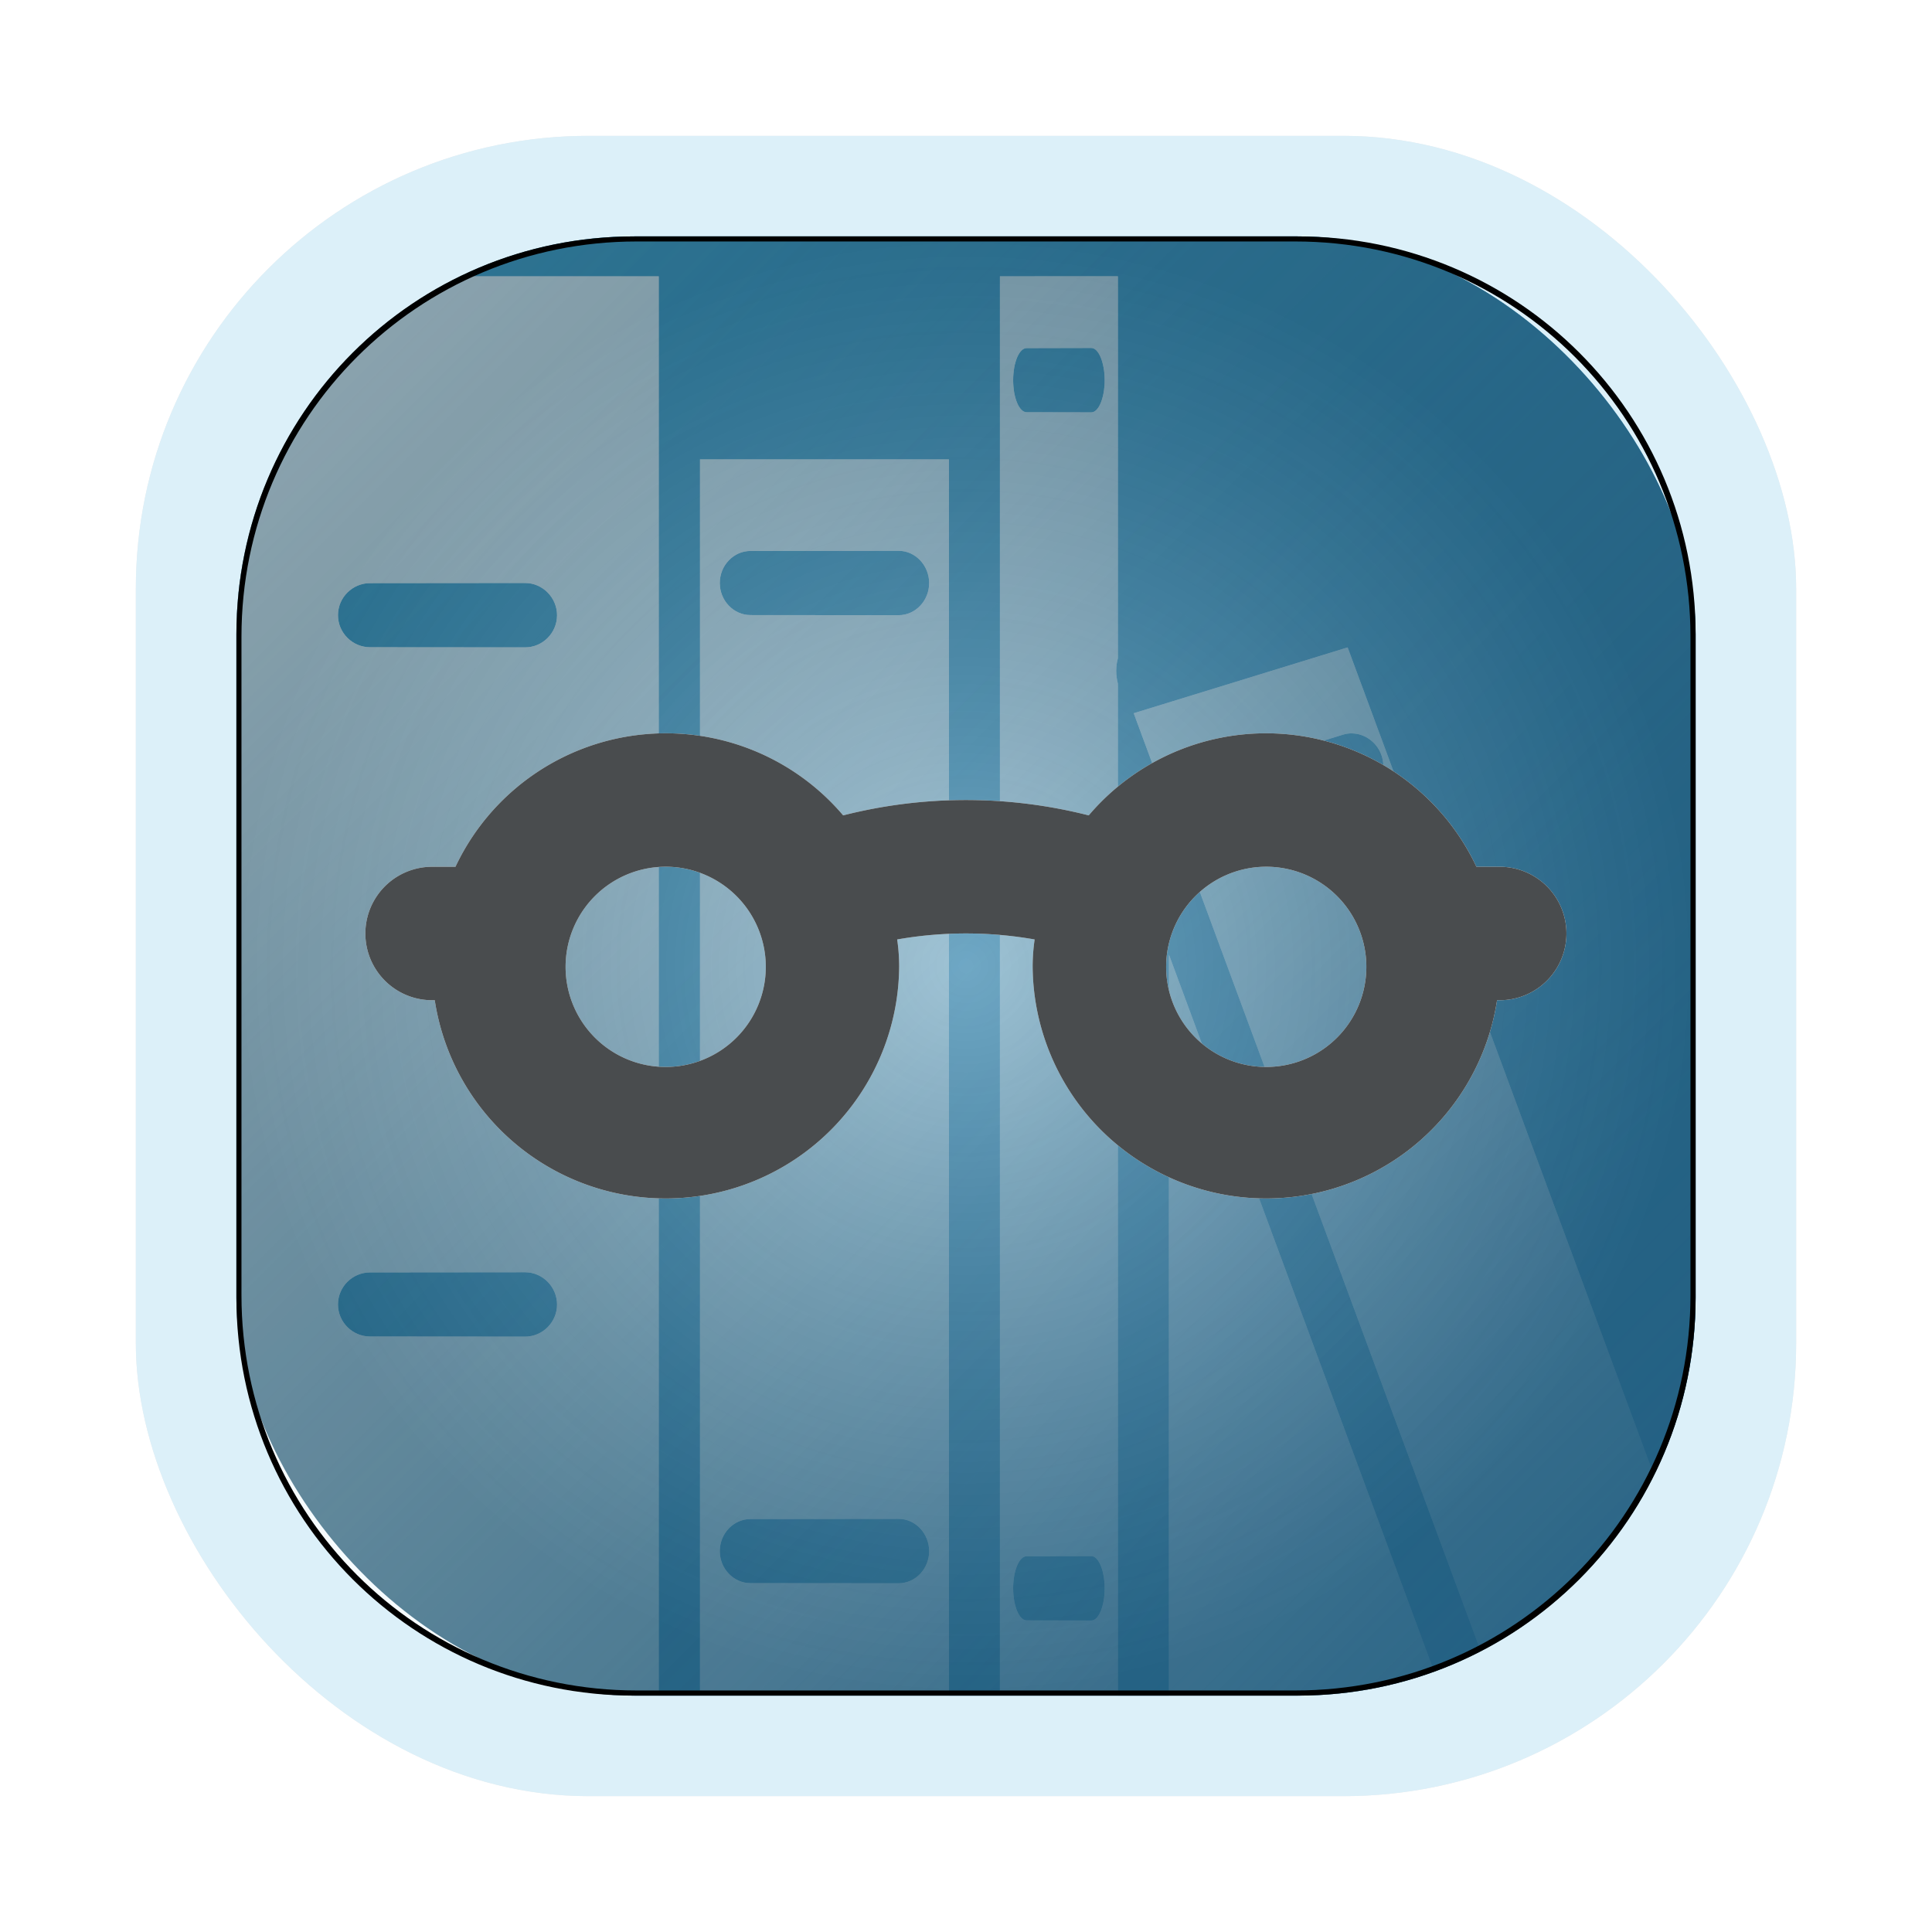 <svg id="svg2602" version="1.1" viewBox="0 0 64 64" xmlns="http://www.w3.org/2000/svg">
  <defs id="defs2540">
    <style id="style2528" type="text/css"/>
    <filter id="filter1057" x="-.027" y="-.027" width="1.054" height="1.054" color-interpolation-filters="sRGB">
      <feGaussianBlur id="feGaussianBlur2530" stdDeviation="0.619"/>
    </filter>
    <linearGradient id="linearGradient14605" x1="-77.167" x2="-28.829" y1="10.583" y2="58.921" gradientTransform="translate(84.998,-2.752)" gradientUnits="userSpaceOnUse">
      <stop id="stop14601" stop-color="#40a1ca" offset="0"/>
      <stop id="stop14599" stop-color="#2e7ba9" offset="1"/>
    </linearGradient>
    <filter id="filter1585" x="-.139" y="-.072" width="1.279" height="1.144" color-interpolation-filters="sRGB">
      <feFlood id="feFlood1575" flood-color="rgb(0,0,0)" flood-opacity=".302" result="flood"/>
      <feComposite id="feComposite1577" in="flood" in2="SourceGraphic" operator="in" result="composite1"/>
      <feGaussianBlur id="feGaussianBlur1579" in="composite1" result="blur" stdDeviation="1"/>
      <feOffset id="feOffset1581" dx="2.77556e-17" dy="0" result="offset"/>
      <feComposite id="feComposite1583" in="offset" in2="SourceGraphic" operator="out" result="composite2"/>
    </filter>
    <filter id="filter1597" x="-.273" y="-.098" width="1.547" height="1.196" color-interpolation-filters="sRGB">
      <feFlood id="feFlood1587" flood-color="rgb(0,0,0)" flood-opacity=".302" result="flood"/>
      <feComposite id="feComposite1589" in="flood" in2="SourceGraphic" operator="in" result="composite1"/>
      <feGaussianBlur id="feGaussianBlur1591" in="composite1" result="blur" stdDeviation="1"/>
      <feOffset id="feOffset1593" dx="2.77556e-17" dy="0" result="offset"/>
      <feComposite id="feComposite1595" in="offset" in2="SourceGraphic" operator="out" result="composite2"/>
    </filter>
    <filter id="filter1609" x="-.614" y="-.051" width="2.229" height="1.102" color-interpolation-filters="sRGB">
      <feFlood id="feFlood1599" flood-color="rgb(0,0,0)" flood-opacity=".302" result="flood"/>
      <feComposite id="feComposite1601" in="flood" in2="SourceGraphic" operator="in" result="composite1"/>
      <feGaussianBlur id="feGaussianBlur1603" in="composite1" result="blur" stdDeviation="1"/>
      <feOffset id="feOffset1605" dx="2.77556e-17" dy="0" result="offset"/>
      <feComposite id="feComposite1607" in="offset" in2="SourceGraphic" operator="out" result="composite2"/>
    </filter>
    <filter id="filter1621" x="-.291" y="-.059" width="1.582" height="1.117" color-interpolation-filters="sRGB">
      <feFlood id="feFlood1611" flood-color="rgb(0,0,0)" flood-opacity=".302" result="flood"/>
      <feComposite id="feComposite1613" in="flood" in2="SourceGraphic" operator="in" result="composite1"/>
      <feGaussianBlur id="feGaussianBlur1615" in="composite1" result="blur" stdDeviation="1"/>
      <feOffset id="feOffset1617" dx="2.77556e-17" dy="0" result="offset"/>
      <feComposite id="feComposite1619" in="offset" in2="SourceGraphic" operator="out" result="composite2"/>
    </filter>
    <filter id="filter1633" x="-.172" y="-.051" width="1.343" height="1.102" color-interpolation-filters="sRGB">
      <feFlood id="feFlood1623" flood-color="rgb(0,0,0)" flood-opacity=".302" result="flood"/>
      <feComposite id="feComposite1625" in="flood" in2="SourceGraphic" operator="in" result="composite1"/>
      <feGaussianBlur id="feGaussianBlur1627" in="composite1" result="blur" stdDeviation="1"/>
      <feOffset id="feOffset1629" dx="2.77556e-17" dy="0" result="offset"/>
      <feComposite id="feComposite1631" in="offset" in2="SourceGraphic" operator="out" result="composite2"/>
    </filter>
    <filter id="filter2061" x="-.027" y="-.027" width="1.054" height="1.054" color-interpolation-filters="sRGB">
      <feGaussianBlur id="feGaussianBlur2063" stdDeviation="0.529"/>
    </filter>
    <linearGradient id="linearGradient2126" x1="69.826" x2="118.164" y1="-31.12" y2="17.218" gradientTransform="translate(-61.995,38.951)" gradientUnits="userSpaceOnUse">
      <stop id="stop2120" stop-color="#307c9e" stop-opacity=".3" offset="0"/>
      <stop id="stop2122" stop-color="#2e7ba8" offset="1"/>
    </linearGradient>
    <filter id="filter12512" x="-.083" y="-.214" width="1.166" height="1.427" color-interpolation-filters="sRGB">
      <feFlood id="feFlood12502" flood-color="rgb(0,0,0)" flood-opacity=".4" result="flood"/>
      <feComposite id="feComposite12504" in="flood" in2="SourceGraphic" operator="in" result="composite1"/>
      <feGaussianBlur id="feGaussianBlur12506" in="composite1" result="blur" stdDeviation="1"/>
      <feOffset id="feOffset12508" dx="2.77556e-17" dy="0" result="offset"/>
      <feComposite id="feComposite12510" in="offset" in2="SourceGraphic" operator="out" result="composite2"/>
    </filter>
    <radialGradient id="radialGradient3574" cx="74.073" cy="91.221" r="24.169" gradientTransform="translate(-42.073,-59.221)" gradientUnits="userSpaceOnUse">
      <stop id="stop2558" stop-color="#ffffff" stop-opacity=".3" offset="0"/>
      <stop id="stop2560" stop-color="#000000" stop-opacity=".21" offset="1"/>
    </radialGradient>
    <filter id="filter3577" x="-.012" y="-.012" width="1.024" height="1.024" color-interpolation-filters="sRGB">
      <feGaussianBlur id="feGaussianBlur3579" stdDeviation="0.242"/>
    </filter>
  </defs>
  <rect id="rect2542" x="4.5" y="4.5" width="55" height="55" ry="15" fill="#141414" filter="url(#filter1057)" opacity=".3" stroke-linecap="round" stroke-width="2.744"/>
  <g id="g2552" fill="#5e4aa6">
    <circle id="circle2546" cx="-1248.7" cy="-1241.6" r="0"/>
    <circle id="circle2548" cx="-1059.5" cy="-1293.3" r="0"/>
    <circle id="circle2550" cx="40.034" cy="-27.737" r="0" fill-rule="evenodd"/>
  </g>
  <style id="style2560" type="text/css">.st0{opacity:0.15;fill:#45413C;}
	.st1{fill:#FFE500;}
	.st2{fill:#EBCB00;}
	.st3{fill:none;stroke:#45413C;stroke-linecap:round;stroke-linejoin:round;stroke-miterlimit:10;}
	.st4{fill:#FFAA54;}
	.st5{fill:#FF8A14;}
	.st6{fill:#FFB0CA;stroke:#45413C;stroke-linecap:round;stroke-linejoin:round;stroke-miterlimit:10;}
	.st7{fill:#FF87AF;stroke:#45413C;stroke-linecap:round;stroke-linejoin:round;stroke-miterlimit:10;}
	.st8{fill:#FFCC99;}
	.st9{fill:#FFFFFF;}
	.st10{fill:#F0F0F0;}
	.st11{fill:#BF8256;}
	.st12{fill:#915E3A;}
	.st13{fill:#DEA47A;}
	.st14{fill:#F0D5A8;}
	.st15{fill:#DEBB7E;}
	.st16{fill:#F7E5C6;}
	.st17{fill:#FF8A14;stroke:#45413C;stroke-linecap:round;stroke-linejoin:round;stroke-miterlimit:10;}
	.st18{fill:#FFF5E3;}
	.st19{fill:#FFF48C;}
	.st20{fill:#FFFACF;}
	.st21{fill:#FFFCE5;}
	.st22{fill:#FF87AF;}
	.st23{fill:#FFB0CA;}
	.st24{fill:#FFE500;stroke:#45413C;stroke-linecap:round;stroke-linejoin:round;stroke-miterlimit:10;}
	.st25{fill:#9CEB60;stroke:#45413C;stroke-linecap:round;stroke-linejoin:round;stroke-miterlimit:10;}
	.st26{fill:#FFFACF;stroke:#45413C;stroke-linecap:round;stroke-linejoin:round;stroke-miterlimit:10;}
	.st27{fill:#00F5BC;stroke:#45413C;stroke-linecap:round;stroke-linejoin:round;stroke-miterlimit:10;}
	.st28{fill:#BF8256;stroke:#45413C;stroke-linecap:round;stroke-linejoin:round;stroke-miterlimit:10;}
	.st29{fill:#FFE3CF;stroke:#45413C;stroke-linecap:round;stroke-linejoin:round;stroke-miterlimit:10;}
	.st30{fill:#FF6242;}
	.st31{fill:#FF866E;}
	.st32{fill:none;stroke:#E04122;stroke-linecap:round;stroke-linejoin:round;stroke-miterlimit:10;}
	.st33{fill:#FFFEF2;stroke:#45413C;stroke-linecap:round;stroke-linejoin:round;stroke-miterlimit:10;}
	.st34{fill:#FF6242;stroke:#45413C;stroke-linecap:round;stroke-linejoin:round;stroke-miterlimit:10;}
	.st35{fill:#FFA694;}
	.st36{fill:#FFFFFF;stroke:#45413C;stroke-linecap:round;stroke-linejoin:round;stroke-miterlimit:10;}
	.st37{fill:#FFFEF2;}
	.st38{fill:#FF6196;}
	.st39{fill:#B89558;}
	.st40{fill:none;stroke:#915E3A;stroke-linecap:round;stroke-linejoin:round;stroke-miterlimit:10;}
	.st41{fill:#DEBB7E;stroke:#45413C;stroke-linecap:round;stroke-linejoin:round;stroke-miterlimit:10;}
	.st42{fill:#6DD627;stroke:#45413C;stroke-linecap:round;stroke-linejoin:round;stroke-miterlimit:10;}
	.st43{fill:#E5F8FF;}
	.st44{fill:#E8F4FA;}
	.st45{fill:#E8F4FA;stroke:#45413C;stroke-linecap:round;stroke-linejoin:round;stroke-miterlimit:10;}
	.st46{fill:#FFCCDD;}
	.st47{fill:#E5F8FF;stroke:#45413C;stroke-linecap:round;stroke-linejoin:round;stroke-miterlimit:10;}
	.st48{fill:#00B8F0;stroke:#45413C;stroke-linecap:round;stroke-linejoin:round;stroke-miterlimit:10;}
	.st49{fill:#00B8F0;}
	.st50{fill:#4ACFFF;}
	.st51{fill:#E04122;}
	.st52{fill:#E04122;stroke:#45413C;stroke-linecap:round;stroke-linejoin:round;stroke-miterlimit:10;}
	.st53{fill:#87898C;}
	.st54{fill:#BDBEC0;}
	.st55{fill:#656769;}
	.st56{fill:#525252;}
	.st57{fill:#FFF48C;stroke:#45413C;stroke-linecap:round;stroke-linejoin:round;stroke-miterlimit:10;}
	.st58{fill:#6DD627;}
	.st59{fill:#EB6D00;}
	.st60{fill:#46B000;}
	.st61{fill:#80DDFF;}
	.st62{fill:#DAEDF7;}
	.st63{fill:#BF8DF2;stroke:#45413C;stroke-linecap:round;stroke-linejoin:round;stroke-miterlimit:10;}
	.st64{fill:#9F5AE5;stroke:#45413C;stroke-linecap:round;stroke-linejoin:round;stroke-miterlimit:10;}
	.st65{fill:#C8FFA1;}
	.st66{fill:#E4FFD1;}
	.st67{fill:#9CEB60;}
	.st68{fill:#E5FEFF;}
	.st69{fill:#B8ECFF;}
	.st70{fill:#E0E0E0;stroke:#45413C;stroke-linecap:round;stroke-linejoin:round;stroke-miterlimit:10;}
	.st71{fill:#E0E0E0;}
	.st72{fill:none;stroke:#4F4B45;stroke-linejoin:round;stroke-miterlimit:10;}
	.st73{fill:none;stroke:#4F4B45;stroke-linecap:round;stroke-linejoin:round;stroke-miterlimit:10;}
	.st74{fill:#E0366F;stroke:#45413C;stroke-linecap:round;stroke-linejoin:round;stroke-miterlimit:10;}
	.st75{fill:none;stroke:#45413C;stroke-miterlimit:10;}
	.st76{fill:#FF866E;stroke:#45413C;stroke-linecap:round;stroke-linejoin:round;stroke-miterlimit:10;}
	.st77{fill:#45413C;stroke:#45413C;stroke-linecap:round;stroke-linejoin:round;stroke-miterlimit:10;}
	.st78{fill:#9F5AE5;}
	.st79{fill:#803EC2;}
	.st80{fill:#803EC2;stroke:#45413C;stroke-linecap:round;stroke-linejoin:round;stroke-miterlimit:10;}
	.st81{fill:#BF8DF2;}
	.st82{fill:#FFAA54;stroke:#45413C;stroke-linecap:round;stroke-linejoin:round;stroke-miterlimit:10;}
	.st83{fill:none;stroke:#45413C;stroke-linejoin:round;stroke-miterlimit:10;}
	.st84{fill:#FFCCDD;stroke:#45413C;stroke-linecap:round;stroke-linejoin:round;stroke-miterlimit:10;}
	.st85{fill:#FF6196;stroke:#45413C;stroke-linecap:round;stroke-linejoin:round;stroke-miterlimit:10;}
	.st86{fill:#FFE5EE;}
	.st87{fill:#F7E5C6;stroke:#45413C;stroke-linecap:round;stroke-linejoin:round;stroke-miterlimit:10;}
	.st88{fill:#E5FFF9;}
	.st89{fill:none;stroke:#45413C;stroke-width:1.006;stroke-linecap:round;stroke-linejoin:round;stroke-miterlimit:10;}
	.st90{fill:#4AEFF7;}
	.st91{fill:#A6FBFF;}
	.st92{fill:#E5FEFF;stroke:#45413C;stroke-linecap:round;stroke-linejoin:round;stroke-miterlimit:10;}
	.st93{fill:#46B000;stroke:#45413C;stroke-linecap:round;stroke-linejoin:round;stroke-miterlimit:10;}
	.st94{fill:#FFFFFF;stroke:#45413C;stroke-linejoin:round;stroke-miterlimit:10;}
	.st95{fill:#FFFFFF;stroke:#45413C;stroke-miterlimit:10;}
	.st96{fill:#009FD9;}
	.st97{fill:#00DFEB;}
	.st98{fill:#C0DCEB;stroke:#45413C;stroke-linecap:round;stroke-linejoin:round;stroke-miterlimit:10;}
	.st99{fill:#00DFEB;stroke:#45413C;stroke-linecap:round;stroke-linejoin:round;stroke-miterlimit:10;}
	.st100{fill:#FFE5EE;stroke:#45413C;stroke-linecap:round;stroke-linejoin:round;stroke-miterlimit:10;}
	.st101{fill:#8CA4B8;}
	.st102{fill:#ADC4D9;}
	.st103{fill:#656769;stroke:#45413C;stroke-linecap:round;stroke-linejoin:round;stroke-miterlimit:10;}
	.st104{fill:#F0F0F0;stroke:#45413C;stroke-linecap:round;stroke-linejoin:round;stroke-miterlimit:10;}
	.st105{fill:#C0DCEB;}
	.st106{fill:#45413C;}
	.st107{fill:#FFCABF;}
	.st108{fill:#87898C;stroke:#45413C;stroke-linecap:round;stroke-linejoin:round;stroke-miterlimit:10;}
	.st109{fill:#EBCB00;stroke:#45413C;stroke-linecap:round;stroke-linejoin:round;stroke-miterlimit:10;}</style>
  <g id="g2600" fill="#5e4aa6">
    <circle id="circle2562" cx="-1084.9" cy="-1267.7" r="0"/>
    <circle id="circle2564" cx="14.693" cy="-2.183" r="0" fill-rule="evenodd"/>
    <circle id="circle2566" cx="-1269.8" cy="-1283" r="0"/>
    <circle id="circle2568" cx="-170.22" cy="-17.475" r="0" fill-rule="evenodd"/>
    <circle id="circle2570" cx="-1230.6" cy="-1370.4" r="0"/>
    <circle id="circle2572" cx="-1122.3" cy="-1430.5" r="0"/>
    <g id="g2586" transform="matrix(3.78 0 0 3.78 -16.748 -103.66)" stroke-width=".265">
      <circle id="circle2574" cx="-330.38" cy="-328.51" r="0"/>
      <circle id="circle2576" cx="-301.71" cy="-344.43" r="0"/>
      <circle id="circle2578" cx="-259.01" cy="-348.26" r="0"/>
      <circle id="circle2580" cx="31.886" cy="-13.442" r="0" fill-rule="evenodd"/>
      <circle id="circle2582" cx="-257.29" cy="-350.65" r="0"/>
      <circle id="circle2584" cx="33.611" cy="-15.826" r="0" fill-rule="evenodd"/>
    </g>
    <g id="g2594" transform="translate(-186.89 -74.879)">
      <circle id="circle2588" cx="-1248.7" cy="-1241.6" r="0"/>
      <circle id="circle2590" cx="-1140.3" cy="-1301.8" r="0"/>
      <circle id="circle2592" cx="-1158.1" cy="-1246" r="0"/>
    </g>
    <circle id="circle2596" cx="-1344.2" cy="-1342.6" r="0"/>
    <circle id="circle2598" cx="-244.64" cy="-77.062" r="0" fill-rule="evenodd"/>
  </g>
  <rect id="rect2544" x="4.5" y="4.5" width="55" height="55" ry="15" fill="#dcf0f9" stroke-linecap="round" stroke-width="2.744"/>
  <rect id="rect10908" x="7.831" y="7.831" width="48.338" height="48.338" ry="13.183" fill="url(#linearGradient14605)" stroke-linecap="round" stroke-width="2.412"/>
  <g id="g2005" transform="translate(-116.776,-68.589)" fill="#f6fbfd">
    <path id="path960" d="m132.043 77.743c-2e-3 9.29e-4 -5e-3 0.003-7e-3 0.004-0.823 0.399-1.599 0.879-2.315 1.432-0.236 0.183-0.465 0.374-0.688 0.572-9e-3 0.007-0.017 0.016-0.025 0.024-0.624 0.556-1.191 1.171-1.699 1.836-0.073 0.096-0.146 0.192-0.216 0.29-0.124 0.172-0.247 0.346-0.363 0.525-0.128 0.197-0.248 0.399-0.365 0.603-0.105 0.181-0.205 0.365-0.301 0.552-0.117 0.229-0.23 0.459-0.334 0.695-0.061 0.138-0.118 0.277-0.174 0.418-0.094 0.235-0.181 0.474-0.261 0.715-0.041 0.122-0.084 0.243-0.122 0.367-0.106 0.353-0.199 0.713-0.276 1.078-0.02 0.093-0.035 0.189-0.053 0.283-0.057 0.304-0.104 0.613-0.14 0.924-0.017 0.148-0.037 0.295-0.049 0.445-6e-3 0.074-0.011 0.149-0.016 0.223-0.019 0.289-0.031 0.58-0.031 0.873v21.972c0 0.277 0.011 0.554 0.027 0.83 8e-3 0.132 0.019 0.262 0.031 0.392 6e-3 0.066 0.013 0.132 0.02 0.198 0.705 6.63 6.282 11.763 13.105 11.763h0.806v-47.014zm2.126 10.158c0.584 0 1.06 0.487 1.06 1.071-2e-3 0.583-0.476 1.062-1.06 1.062l-5.133-0.004c-0.584 0-1.064-0.477-1.064-1.062 0-0.586 0.479-1.062 1.064-1.062zm0 22.833c0.584 0 1.06 0.487 1.06 1.071-2e-3 0.583-0.476 1.062-1.06 1.062l-5.133-4e-3c-0.584 0-1.064-0.477-1.064-1.062s0.479-1.062 1.064-1.062z" filter="url(#filter1633)"/>
    <path id="path962" d="m139.965 83.807v40.95h8.245v-40.95zm6.578 3.028c0.559 0 1.013 0.487 1.013 1.071-2e-3 0.583-0.455 1.062-1.013 1.062l-4.906-0.004c-0.559 0-1.017-0.477-1.017-1.062s0.458-1.062 1.017-1.062zm0 32.069c0.559 0 1.013 0.487 1.013 1.071-2e-3 0.583-0.455 1.062-1.013 1.062l-4.906-4e-3c-0.559 0-1.017-0.477-1.017-1.062s0.458-1.062 1.017-1.062z" filter="url(#filter1621)"/>
    <path id="path964" d="m149.9 77.743v47.014h3.907v-33.521c-0.071-0.277-0.075-0.565 0-0.839v-12.655zm3.027 2.373c0.244 0 0.443 0.487 0.443 1.071-9.3e-4 0.583-0.199 1.062-0.443 1.062l-2.144-0.004c-0.244 0-0.445-0.477-0.445-1.062 0-0.586 0.201-1.062 0.445-1.062zm0 40.021c0.244 0 0.443 0.487 0.443 1.071-9.3e-4 0.583-0.199 1.062-0.443 1.062l-2.144-4e-3c-0.244 0-0.445-0.477-0.445-1.062 0-0.586 0.201-1.062 0.445-1.062z" filter="url(#filter1609)"/>
    <path id="path966" d="m155.498 100.21v24.548h4.265c1.591 0 3.108-0.292 4.517-0.804z" filter="url(#filter1597)"/>
    <path id="path968" d="m161.418 90.035-7.086 2.181 11.494 31.066c4e-3 -2e-3 7e-3 -4e-3 0.011-6e-3 0.142-0.074 0.282-0.15 0.421-0.229 0.209-0.118 0.412-0.243 0.614-0.372 0.188-0.121 0.374-0.246 0.556-0.376 0.138-0.098 0.273-0.2 0.407-0.303 0.194-0.15 0.384-0.304 0.568-0.465 0.025-0.022 0.049-0.045 0.074-0.067 0.116-0.103 0.232-0.206 0.345-0.312 0.219-0.208 0.429-0.424 0.634-0.646 0.036-0.039 0.072-0.079 0.107-0.118 0.55-0.614 1.045-1.28 1.474-1.99 7e-3 -0.012 0.015-0.023 0.022-0.035 5e-3 -8e-3 0.01-0.017 0.015-0.025 0.173-0.29 0.335-0.587 0.487-0.891zm0.156 2.849c0.434 0.011 0.841 0.314 0.98 0.768 0.169 0.558-0.123 1.149-0.657 1.313l-4.691 1.432c-0.534 0.163-1.112-0.159-1.284-0.719s0.127-1.149 0.661-1.313l4.69-1.442c0.1-0.031 0.201-0.042 0.301-0.04z" filter="url(#filter1585)"/>
  </g>
  <g id="g2017" transform="translate(-62.105,-18.693)" fill="#f6fbfd" filter="url(#filter2061)">
    <path id="path2007" d="m77.372 27.847c-0.002 9.29e-4 -0.005 0.003-0.007 0.004-0.823 0.399-1.599 0.879-2.315 1.432-0.236 0.183-0.465 0.374-0.688 0.572-0.009 0.007-0.017 0.016-0.025 0.024-0.624 0.556-1.191 1.171-1.699 1.836-0.073 0.096-0.146 0.192-0.216 0.29-0.124 0.172-0.247 0.346-0.363 0.525-0.128 0.197-0.248 0.399-0.365 0.603-0.105 0.181-0.205 0.365-0.301 0.552-0.117 0.229-0.23 0.459-0.334 0.695-0.061 0.138-0.118 0.277-0.174 0.418-0.094 0.235-0.181 0.474-0.261 0.715-0.041 0.122-0.084 0.243-0.122 0.367-0.106 0.353-0.199 0.713-0.276 1.078-0.02 0.093-0.035 0.189-0.053 0.283-0.057 0.304-0.104 0.613-0.14 0.924-0.017 0.148-0.037 0.295-0.049 0.445-6e-3 0.074-0.011 0.149-0.016 0.223-0.019 0.289-0.031 0.58-0.031 0.873v21.972c0 0.277 0.011 0.554 0.027 0.83 0.008 0.132 0.019 0.262 0.031 0.392 0.006 0.066 0.014 0.132 0.02 0.198 0.705 6.63 6.282 11.763 13.105 11.763h0.806v-47.014zm2.126 10.158c0.584 0 1.06 0.487 1.06 1.071-0.002 0.583-0.476 1.062-1.06 1.062l-5.133-0.004c-0.584 0-1.064-0.477-1.064-1.062 0-0.586 0.479-1.062 1.064-1.062zm0 22.833c0.584 0 1.06 0.487 1.06 1.071-0.002 0.583-0.476 1.062-1.06 1.062l-5.133-0.004c-0.584 0-1.064-0.477-1.064-1.062 0-0.586 0.479-1.062 1.064-1.062z"/>
    <path id="path2009" d="m85.294 33.911v40.95h8.245v-40.95zm6.578 3.028c0.559 0 1.013 0.487 1.013 1.071-0.002 0.583-0.455 1.062-1.013 1.062l-4.906-0.004c-0.559 0-1.017-0.477-1.017-1.062s0.458-1.062 1.017-1.062zm0 32.069c0.559 0 1.013 0.487 1.013 1.071-0.002 0.583-0.455 1.062-1.013 1.062l-4.906-0.004c-0.559 0-1.017-0.477-1.017-1.062 0-0.586 0.458-1.062 1.017-1.062z"/>
    <path id="path2011" d="m95.229 27.847v47.014h3.907v-33.521c-0.071-0.277-0.075-0.565 0-0.839v-12.655zm3.027 2.373c0.244 0 0.443 0.487 0.443 1.071-9.29e-4 0.583-0.199 1.062-0.443 1.062l-2.144-0.004c-0.244 0-0.445-0.477-0.445-1.062 0-0.586 0.201-1.062 0.445-1.062zm0 40.021c0.244 0 0.443 0.487 0.443 1.071-9.29e-4 0.583-0.199 1.062-0.443 1.062l-2.144-0.004c-0.244 0-0.445-0.477-0.445-1.062 0-0.586 0.201-1.062 0.445-1.062z"/>
    <path id="path2013" d="m100.827 50.314v24.548h4.265c1.591 0 3.108-0.293 4.517-0.804z"/>
    <path id="path2015" d="m106.747 40.139-7.086 2.181 11.494 31.066c4e-3 -0.002 7e-3 -0.004 0.011-0.006 0.142-0.074 0.282-0.15 0.421-0.229 0.209-0.118 0.412-0.243 0.614-0.372 0.188-0.121 0.374-0.246 0.556-0.376 0.138-0.098 0.273-0.2 0.407-0.303 0.194-0.15 0.384-0.304 0.568-0.465 0.025-0.022 0.049-0.045 0.074-0.067 0.116-0.103 0.232-0.206 0.345-0.312 0.219-0.208 0.429-0.424 0.634-0.646 0.036-0.039 0.072-0.078 0.107-0.118 0.55-0.614 1.045-1.28 1.474-1.99 7e-3 -0.012 0.015-0.023 0.022-0.034 5e-3 -0.008 0.01-0.017 0.015-0.025 0.173-0.29 0.335-0.587 0.487-0.891zm0.156 2.849c0.434 0.011 0.841 0.314 0.98 0.768 0.169 0.558-0.123 1.149-0.657 1.313l-4.691 1.432c-0.534 0.163-1.112-0.159-1.284-0.719s0.127-1.149 0.661-1.313l4.69-1.442c0.1-0.031 0.201-0.042 0.301-0.04z"/>
  </g>
  <rect id="rect9752" x="7.831" y="7.831" width="48.338" height="48.338" ry="13.183" fill="url(#linearGradient2126)" stroke-linecap="round" stroke-width="2.412"/>
  <g id="g7032">
    <rect id="rect3572" x="7.831" y="7.831" width="48.338" height="48.338" ry="13.183" fill="url(#radialGradient3574)" stroke-linecap="round" stroke-width="2.412"/>
    <path id="rect2552" d="m21.013 7.831c-7.303 0-13.182 5.878-13.182 13.182v21.973c0 7.303 5.878 13.184 13.182 13.184h21.973c7.303 0 13.184-5.88 13.184-13.184v-21.973c0-7.303-5.88-13.182-13.184-13.182zm0.078 0.168h21.818c7.252 0 13.09 5.839 13.09 13.092v21.818c0 7.252-5.837 13.09-13.09 13.09h-21.818c-7.252 0-13.092-5.837-13.092-13.09v-21.818c0-7.252 5.839-13.092 13.092-13.092z" fill="#000000" filter="url(#filter3577)"/>
  </g>
  <g id="g13867" transform="matrix(1.372,0,0,1.372,-11.905,-11.905)" stroke-width="1.611">
    <path id="path12479" d="m44.889 29.605h-0.564a5.615 5.615 0 0 0-9.361-1.241 12.043 12.043 0 0 0-5.929 0 5.615 5.615 0 0 0-9.361 1.241h-0.564a1.611 1.611 0 0 0 0 3.222h0.064a5.639 5.639 0 0 0 11.213-0.806 4.556 4.556 0 0 0-0.048-0.661 9.57 9.57 0 0 1 3.319 0 4.556 4.556 0 0 0-0.048 0.661 5.639 5.639 0 0 0 11.213 0.806h0.064a1.611 1.611 0 0 0 0-3.222zm-20.139 4.833a2.417 2.417 0 1 1 2.417-2.417 2.417 2.417 0 0 1-2.417 2.417zm14.5 0a2.417 2.417 0 1 1 2.417-2.417 2.417 2.417 0 0 1-2.417 2.417z" fill="#f6fbfd"/>
    <path id="path12488" d="m44.889 29.605h-0.564a5.615 5.615 0 0 0-9.361-1.241 12.043 12.043 0 0 0-5.929 0 5.615 5.615 0 0 0-9.361 1.241h-0.564a1.611 1.611 0 0 0 0 3.222h0.064a5.639 5.639 0 0 0 11.213-0.806 4.556 4.556 0 0 0-0.048-0.661 9.57 9.57 0 0 1 3.319 0 4.556 4.556 0 0 0-0.048 0.661 5.639 5.639 0 0 0 11.213 0.806h0.064a1.611 1.611 0 0 0 0-3.222zm-20.139 4.833a2.417 2.417 0 1 1 2.417-2.417 2.417 2.417 0 0 1-2.417 2.417zm14.5 0a2.417 2.417 0 1 1 2.417-2.417 2.417 2.417 0 0 1-2.417 2.417z" fill="#494c4e" filter="url(#filter12512)"/>
  </g>
</svg>
